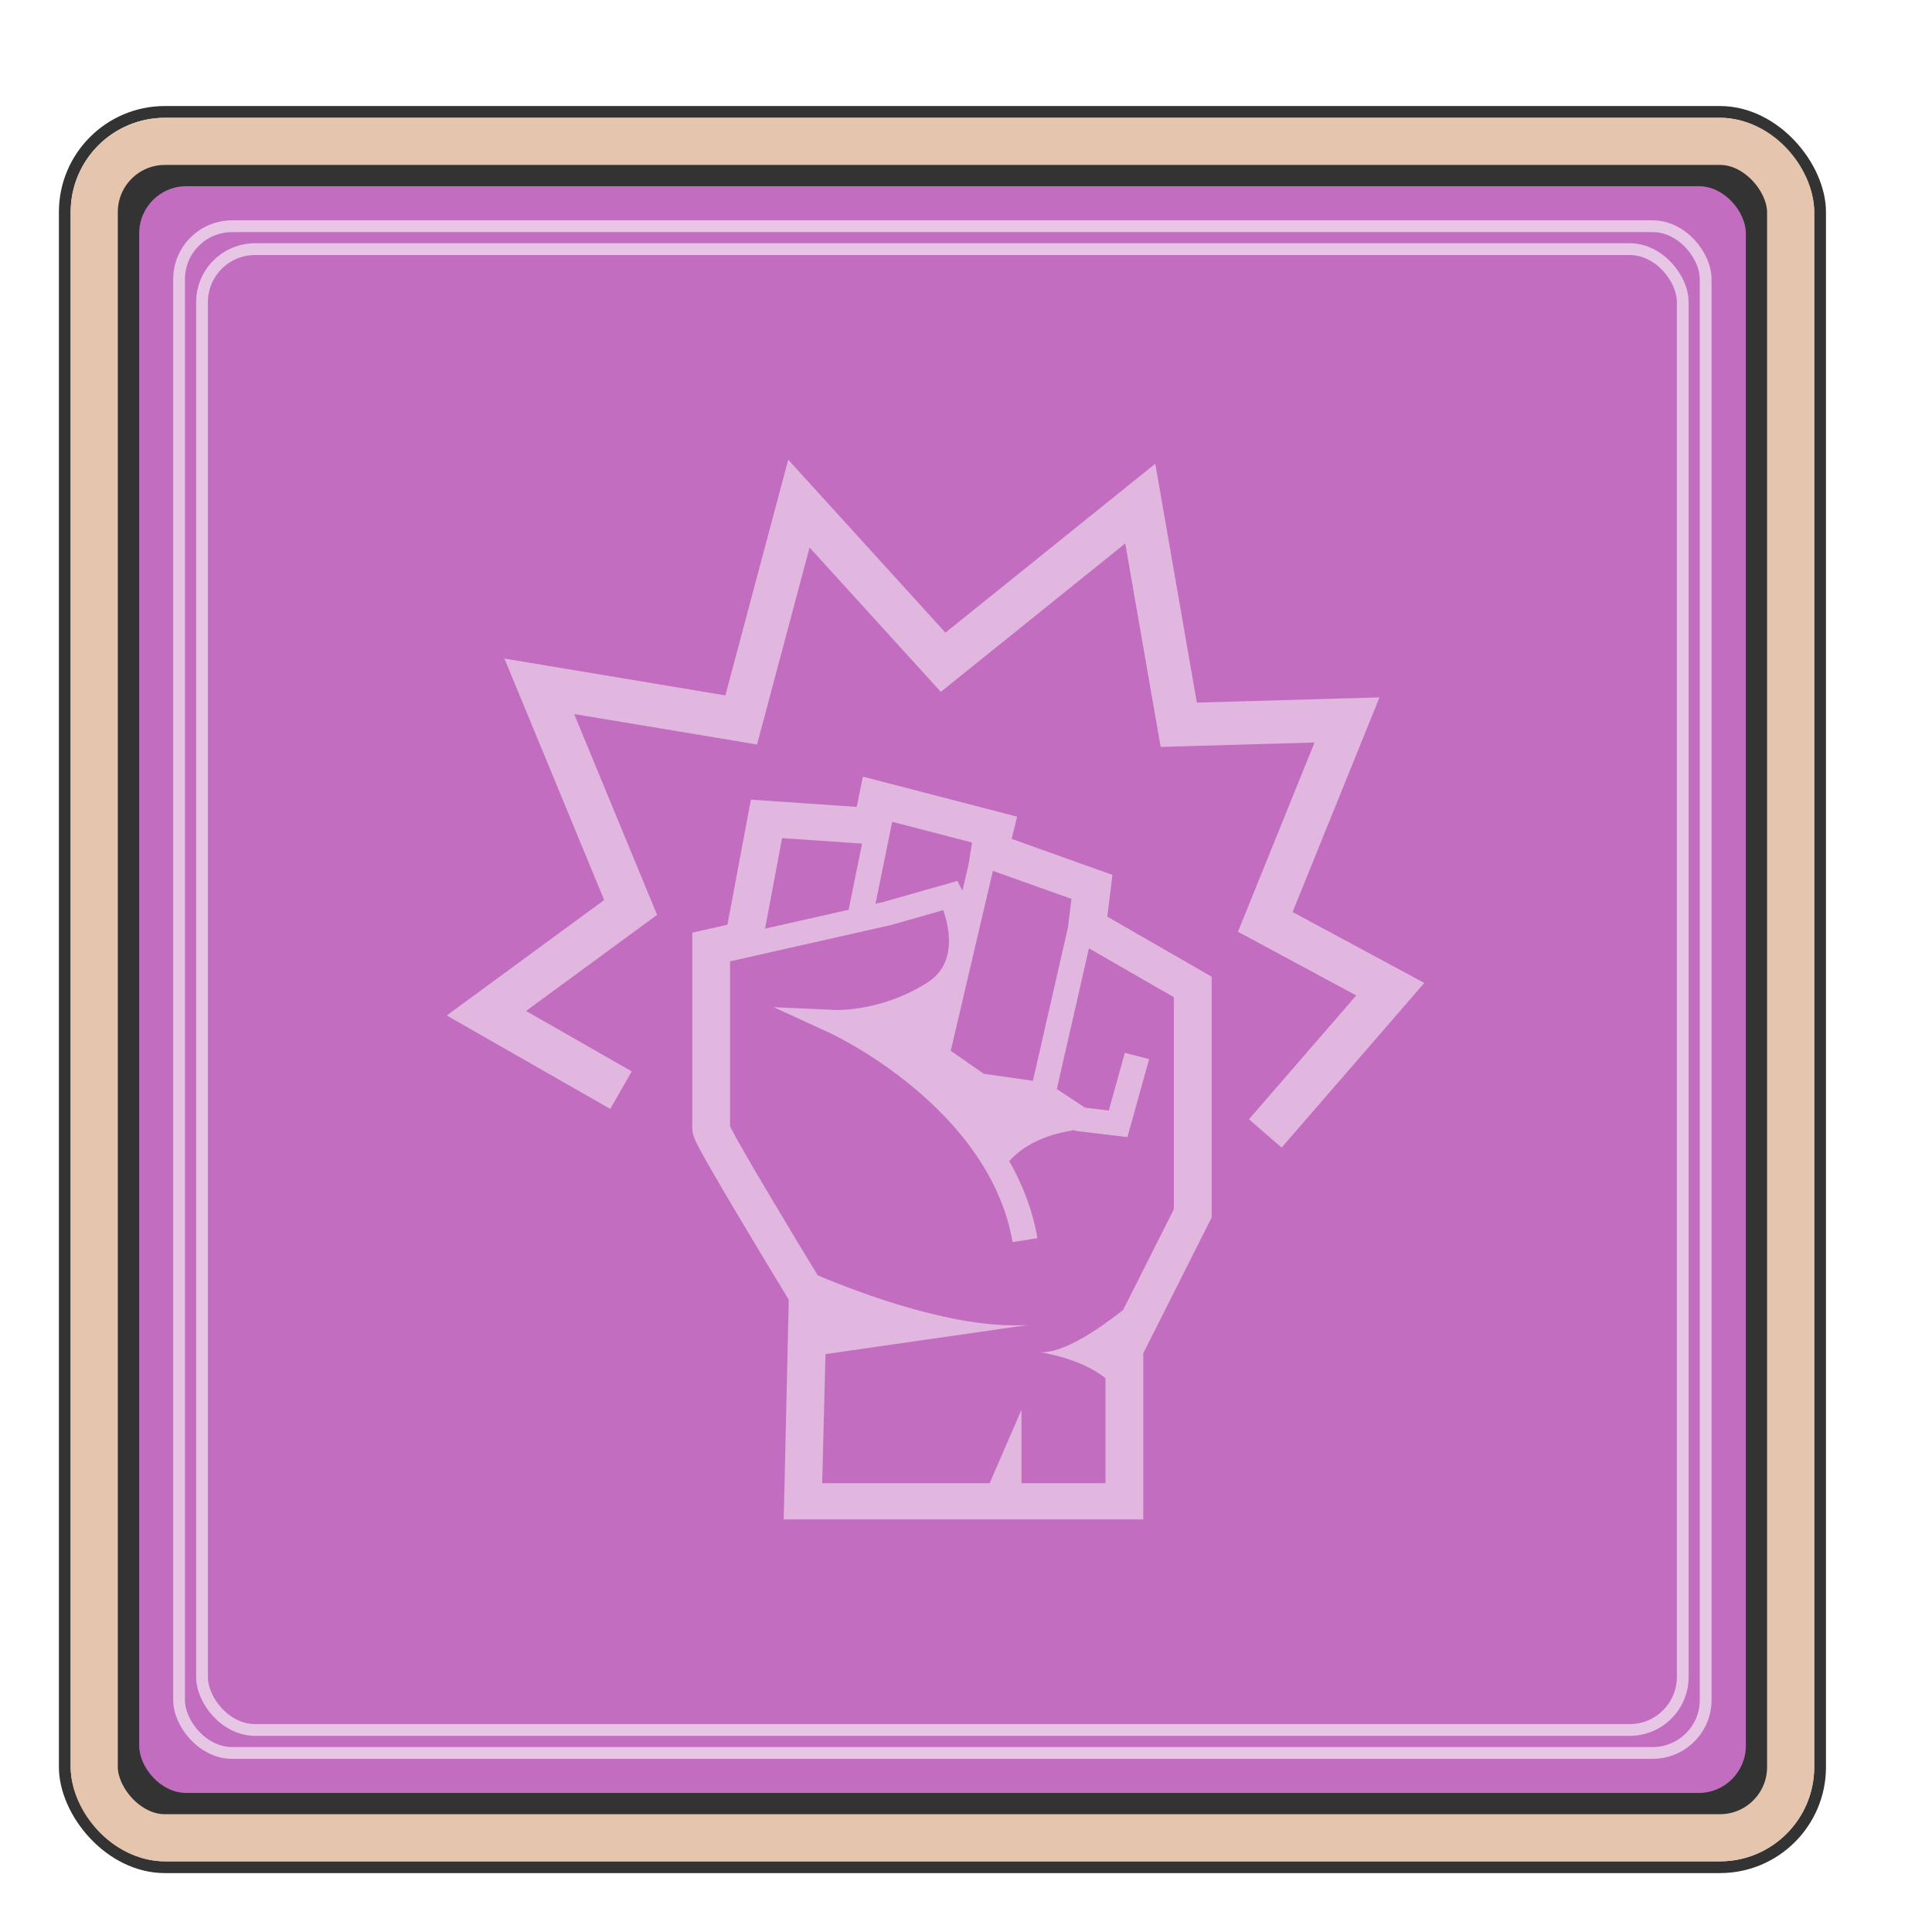 <svg width="82" height="82" viewBox="0 0 82 82" fill="none" xmlns="http://www.w3.org/2000/svg">
<g filter="url(#filter0_d_3470_65751)">
<rect x="6.75" y="0.75" width="74.5" height="74.5" rx="4.25" fill="white" stroke="#333333" stroke-width="0.5"/>
<rect x="8" y="2" width="72" height="72" rx="3" fill="#333333" stroke="#E5C5AD" stroke-width="2"/>
<rect x="9.908" y="3.902" width="68.191" height="68.196" rx="2" fill="#C26DBF"/>
<rect x="12.575" y="6.574" width="62.846" height="62.851" rx="2.25" stroke="white" stroke-opacity="0.6" stroke-width="0.5"/>
<rect x="11.6" y="5.601" width="64.794" height="64.799" rx="2.25" stroke="white" stroke-opacity="0.6" stroke-width="0.5"/>
<path d="M51.215 33.132L46.94 31.605L47.169 30.661L40.623 28.963L40.362 30.247L35.87 29.939L34.874 35.248L33.383 35.584V36.397C33.383 36.397 33.383 43.596 33.383 43.883V43.888V43.891C33.384 43.95 33.389 44.005 33.397 44.051C33.404 44.097 33.414 44.132 33.414 44.135L33.417 44.145L33.419 44.153C33.441 44.238 33.471 44.311 33.486 44.346L33.487 44.348L33.488 44.35C33.527 44.442 33.571 44.531 33.623 44.631C33.72 44.82 33.852 45.059 34.011 45.341C34.568 46.324 35.469 47.837 36.235 49.111C36.776 50.01 37.247 50.786 37.478 51.165L37.263 60.49H52.525V53.435L55.426 47.676V37.454L50.998 34.905L51.215 33.132ZM49.475 34.151L49.328 35.358L47.84 41.872L45.761 41.577L44.353 40.601L45.243 36.799L45.245 36.791L46.142 32.962L49.475 34.151ZM41.868 30.88L45.257 31.76L45.107 32.697L44.848 33.806C44.841 33.793 44.836 33.783 44.835 33.78L44.638 33.388L43.688 33.658L41.516 34.276L41.16 34.356L41.868 30.88ZM37.194 31.573L40.59 31.805L40.018 34.613L36.473 35.414L37.194 31.573ZM53.822 38.325V47.324L51.669 51.598C50.714 52.355 49.108 53.482 48.106 53.386C49.575 53.634 50.446 54.122 50.921 54.49L50.921 58.951H47.355V55.832L46.004 58.951H38.897L39.036 53.473L47.656 52.233C44.671 52.445 40.627 50.938 38.705 50.129C38.254 49.387 37.38 47.941 36.585 46.602C36.144 45.86 35.728 45.15 35.425 44.614C35.273 44.346 35.149 44.121 35.068 43.962C35.032 43.894 35.005 43.838 34.987 43.801C34.987 43.395 34.987 41.7 34.987 40.032C34.987 39.114 34.987 38.206 34.987 37.526C34.987 37.239 34.987 36.992 34.987 36.803L41.79 35.268L43.992 34.642L44.035 34.629C44.055 34.687 44.076 34.748 44.095 34.814C44.191 35.128 44.277 35.534 44.277 35.942C44.277 36.142 44.256 36.34 44.21 36.531L44.203 36.56C44.174 36.678 44.133 36.791 44.082 36.9C43.942 37.197 43.726 37.467 43.357 37.705C42.503 38.251 41.645 38.542 40.952 38.696C40.258 38.851 39.731 38.868 39.547 38.868C39.521 38.868 39.502 38.868 39.49 38.866H39.477L36.836 38.748L39.222 39.842C39.249 39.854 40.965 40.65 42.779 42.163C43.686 42.919 44.617 43.852 45.378 44.948C46.14 46.046 46.732 47.303 46.978 48.719L48.032 48.55C47.824 47.348 47.393 46.257 46.836 45.28C47.597 44.429 48.735 44.094 49.606 43.965L49.66 43.999L51.852 44.262L52.773 40.951L51.74 40.686L51.06 43.133L50.051 43.012L48.855 42.223L50.218 36.251L53.822 38.325Z" fill="white" fill-opacity="0.5"/>
<path d="M58.862 34.709L62.55 25.599L54.798 25.82L53.034 15.682L44.128 22.851L37.455 15.51L34.787 25.514L25.409 23.951L29.642 34.2L22.961 39.1L29.902 43.067L30.813 41.473L26.327 38.909L31.889 34.83L28.369 26.306L36.131 27.599L38.361 19.238L43.932 25.365L51.759 19.066L53.261 27.702L59.793 27.514L56.542 35.546L61.563 38.25L57.009 43.505L58.396 44.708L64.453 37.719L58.862 34.709Z" fill="white" fill-opacity="0.5"/>
</g>
<defs>
<filter id="filter0_d_3470_65751" x="0.5" y="0.5" width="81" height="81" filterUnits="userSpaceOnUse" color-interpolation-filters="sRGB">
<feFlood flood-opacity="0" result="BackgroundImageFix"/>
<feColorMatrix in="SourceAlpha" type="matrix" values="0 0 0 0 0 0 0 0 0 0 0 0 0 0 0 0 0 0 127 0" result="hardAlpha"/>
<feOffset dx="-4" dy="4"/>
<feGaussianBlur stdDeviation="1"/>
<feComposite in2="hardAlpha" operator="out"/>
<feColorMatrix type="matrix" values="0 0 0 0 0 0 0 0 0 0 0 0 0 0 0 0 0 0 0.5 0"/>
<feBlend mode="normal" in2="BackgroundImageFix" result="effect1_dropShadow_3470_65751"/>
<feBlend mode="normal" in="SourceGraphic" in2="effect1_dropShadow_3470_65751" result="shape"/>
</filter>
</defs>
</svg>
